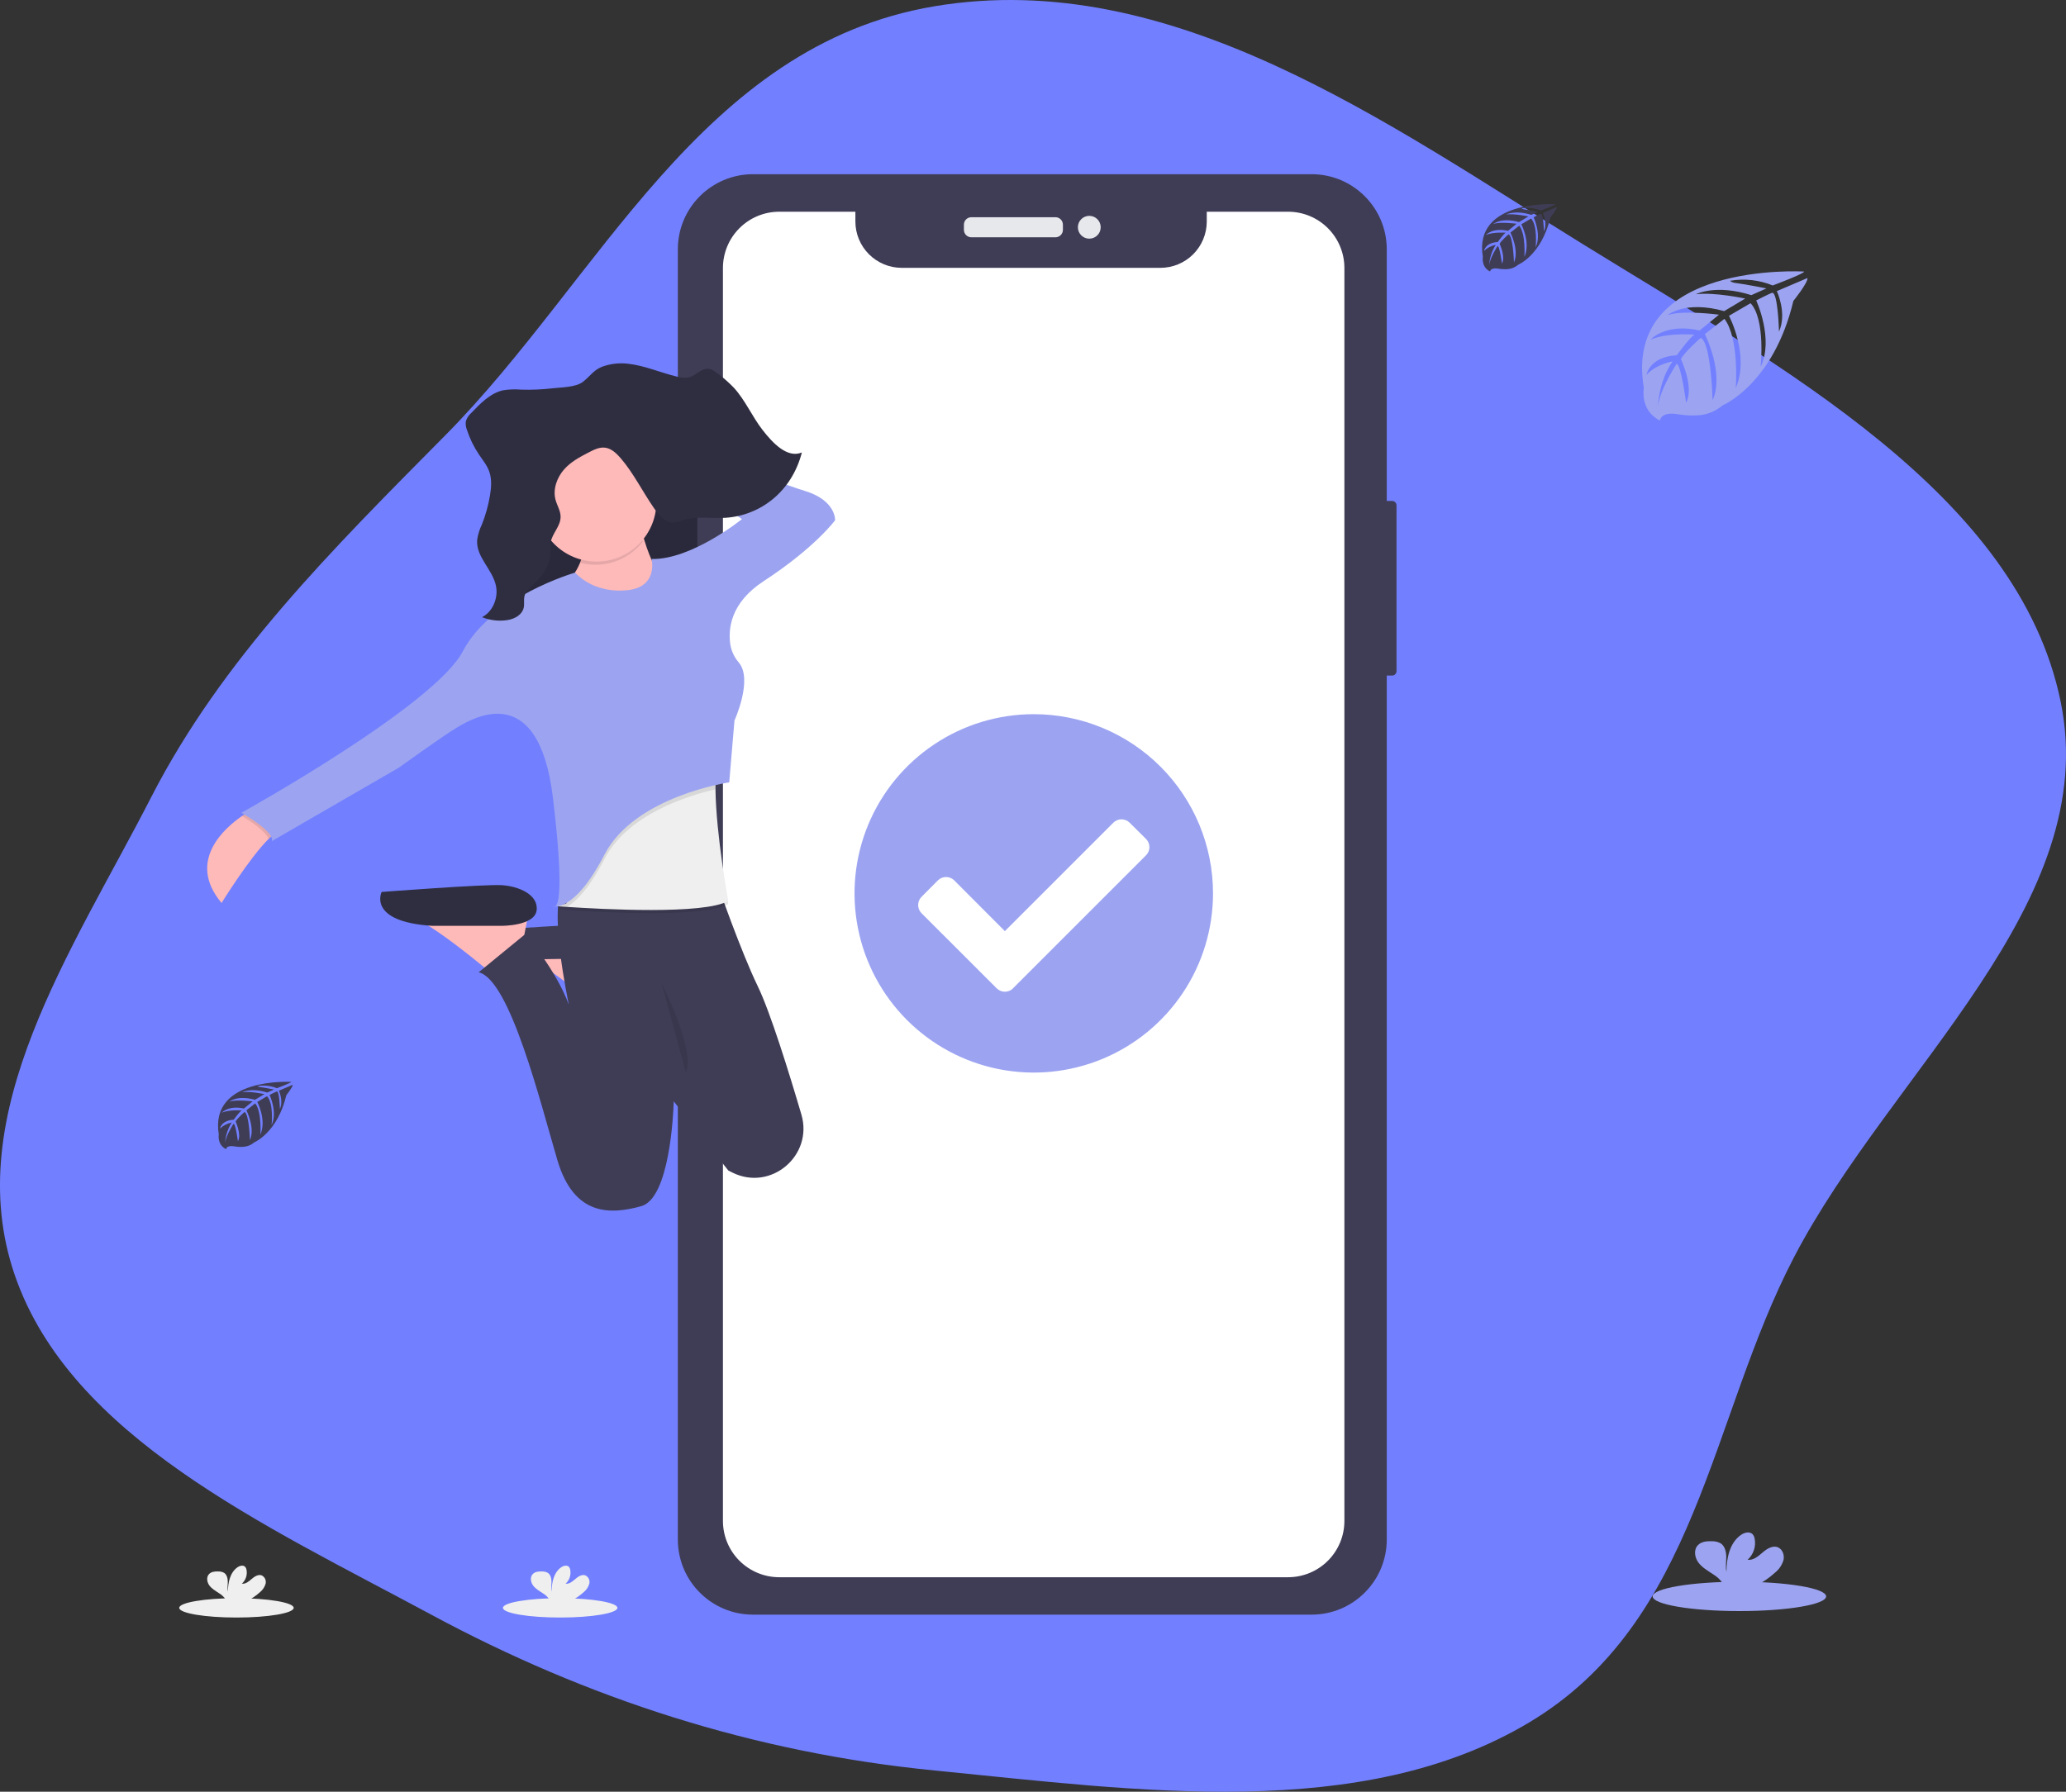 <svg width="415" height="360" viewBox="0 0 415 360" fill="none" xmlns="http://www.w3.org/2000/svg">
<rect x="0" y="0" width="415" height="360" fill="#333333" stroke="none"/>
<path fill-rule="evenodd" clip-rule="evenodd" d="M187.769 1.25C235.361 -6.698 278.85 24.918 318.275 49.261C357.981 73.778 405.336 99.398 413.909 140.881C422.321 181.583 379.941 214.974 360.317 252.69C343.436 285.133 341.015 325.865 307.131 346.1C273.445 366.217 228.469 359.733 187.769 355.733C151.296 352.149 117.783 341.212 86.645 324.433C53.26 306.442 14.105 288.709 2.946 256.133C-8.148 223.742 14.538 191.047 30.377 160.161C44.601 132.423 66.596 110.536 89.433 87.479C120.557 56.054 140.741 9.104 187.769 1.25Z" fill="#7280FF"/>
<path d="M279.635 100.654H277.151C276.662 100.654 276.265 101.051 276.265 101.541V134.849C276.265 135.339 276.662 135.736 277.151 135.736H279.635C280.125 135.736 280.522 135.339 280.522 134.849V101.541C280.522 101.051 280.125 100.654 279.635 100.654Z" fill="#3F3D56"/>
<path d="M263.464 35H151.253C142.915 35 136.156 41.759 136.156 50.097V309.322C136.156 317.66 142.915 324.419 151.253 324.419H263.464C271.802 324.419 278.561 317.66 278.561 309.322V50.097C278.561 41.759 271.802 35 263.464 35Z" fill="#3F3D56"/>
<path d="M258.741 42.538H242.405V44.504C242.405 45.727 242.164 46.938 241.696 48.068C241.228 49.198 240.541 50.225 239.676 51.089C238.811 51.954 237.784 52.64 236.654 53.107C235.523 53.575 234.312 53.815 233.089 53.815H181.138C179.915 53.815 178.703 53.575 177.573 53.107C176.443 52.64 175.416 51.954 174.551 51.089C173.686 50.225 172.999 49.198 172.531 48.068C172.063 46.938 171.822 45.727 171.822 44.504V42.538H156.527C153.528 42.538 150.651 43.73 148.53 45.851C146.409 47.972 145.217 50.849 145.217 53.848V305.59C145.217 308.59 146.409 311.466 148.53 313.587C150.651 315.708 153.528 316.9 156.527 316.9H258.741C261.74 316.9 264.617 315.708 266.738 313.587C268.859 311.466 270.05 308.59 270.05 305.59V53.868C270.053 52.381 269.762 50.908 269.195 49.534C268.628 48.159 267.795 46.91 266.745 45.858C265.694 44.806 264.447 43.971 263.073 43.401C261.7 42.832 260.227 42.538 258.741 42.538V42.538Z" fill="white"/>
<path d="M212.01 43.643H195.121C194.293 43.643 193.622 44.314 193.622 45.142V46.181C193.622 47.008 194.293 47.679 195.121 47.679H212.01C212.837 47.679 213.508 47.008 213.508 46.181V45.142C213.508 44.314 212.837 43.643 212.01 43.643Z" fill="#E6E8EC"/>
<path d="M218.808 47.953C220.074 47.953 221.1 46.927 221.1 45.661C221.1 44.396 220.074 43.37 218.808 43.37C217.542 43.37 216.516 44.396 216.516 45.661C216.516 46.927 217.542 47.953 218.808 47.953Z" fill="#E6E8EC"/>
<path d="M208.228 210.202C223.106 210.202 235.167 198.141 235.167 183.263C235.167 168.385 223.106 156.324 208.228 156.324C193.35 156.324 181.289 168.385 181.289 183.263C181.289 198.141 193.35 210.202 208.228 210.202Z" fill="white"/>
<path d="M243.66 179.501C243.66 186.622 241.548 193.583 237.592 199.504C233.635 205.425 228.012 210.04 221.433 212.765C214.854 215.489 207.614 216.202 200.63 214.813C193.646 213.423 187.23 209.994 182.195 204.958C177.16 199.923 173.731 193.507 172.342 186.523C170.953 179.538 171.666 172.299 174.391 165.72C177.117 159.141 181.732 153.518 187.653 149.562C193.574 145.606 200.535 143.494 207.656 143.495C212.385 143.495 217.067 144.426 221.435 146.236C225.803 148.045 229.772 150.698 233.116 154.041C236.459 157.385 239.111 161.354 240.92 165.722C242.729 170.091 243.661 174.773 243.66 179.501V179.501ZM203.494 198.559L230.203 171.851C230.419 171.635 230.59 171.379 230.707 171.097C230.824 170.815 230.885 170.513 230.885 170.208C230.885 169.902 230.824 169.6 230.707 169.318C230.59 169.036 230.419 168.78 230.203 168.565L226.916 165.302C226.701 165.086 226.446 164.915 226.164 164.798C225.882 164.681 225.581 164.621 225.276 164.621C224.971 164.621 224.669 164.681 224.387 164.798C224.106 164.915 223.85 165.086 223.635 165.302L201.851 187.086L191.68 176.891C191.244 176.457 190.653 176.213 190.037 176.213C189.421 176.213 188.831 176.457 188.394 176.891L185.108 180.197C184.674 180.633 184.43 181.224 184.43 181.84C184.43 182.456 184.674 183.046 185.108 183.483L200.209 198.579C200.424 198.795 200.681 198.966 200.963 199.083C201.244 199.2 201.547 199.26 201.852 199.26C202.157 199.26 202.46 199.2 202.741 199.083C203.023 198.966 203.28 198.795 203.495 198.579L203.494 198.559Z" fill="#9CA4F1"/>
<path d="M140.614 92.058H140.241C139.752 92.058 139.355 92.454 139.355 92.944V101.553C139.355 102.043 139.752 102.44 140.241 102.44H140.614C141.104 102.44 141.501 102.043 141.501 101.553V92.944C141.501 92.454 141.104 92.058 140.614 92.058Z" fill="#3F3D56"/>
<path d="M140.809 111.068H140.164C139.674 111.068 139.277 111.465 139.277 111.955V128.251C139.277 128.74 139.674 129.137 140.164 129.137H140.809C141.298 129.137 141.695 128.74 141.695 128.251V111.955C141.695 111.465 141.298 111.068 140.809 111.068Z" fill="#3F3D56"/>
<path d="M140.731 135.46H140.202C139.712 135.46 139.315 135.857 139.315 136.347V152.798C139.315 153.288 139.712 153.685 140.202 153.685H140.731C141.22 153.685 141.617 153.288 141.617 152.798V136.347C141.617 135.857 141.22 135.46 140.731 135.46Z" fill="#3F3D56"/>
<path d="M110.791 183.652C110.852 183.712 110.931 183.749 111.016 183.76C111.101 183.771 111.187 183.754 111.262 183.713C111.103 183.715 110.944 183.695 110.791 183.652Z" fill="url(#paint0_linear)"/>
<path d="M128.588 190.614L128.123 193.145L127.765 195.081L127.113 198.622L120.79 203.048C120.79 203.048 120.22 202.561 119.28 201.792C116.689 199.658 111.243 195.314 107.244 192.982C106.215 192.326 105.102 191.813 103.935 191.457L128.588 190.614Z" fill="#FEB9B9"/>
<path d="M123.95 192.497C123.95 192.497 131.322 193.762 131.753 190.614C132.185 187.465 127.959 185.764 124.377 185.552C120.795 185.34 99.299 186.818 99.299 186.818C99.299 186.818 95.507 191.875 109.201 192.721L123.95 192.497Z" fill="#3F3D56"/>
<path d="M140.071 88.607H101.506V134.337H140.071V88.607Z" fill="#2F2E41"/>
<path opacity="0.1" d="M140.071 88.814H101.506V134.545H140.071V88.814Z" fill="black"/>
<path d="M56.307 166.891C55.672 167.051 54.86 167.666 53.958 168.554C50.071 172.402 44.504 181.432 44.504 181.432C37.387 172.954 45.262 166.256 48.62 163.954C49.436 163.397 49.984 163.09 49.984 163.09L56.307 166.891Z" fill="#FEB9B9"/>
<path d="M128.165 103.04C128.165 103.04 130.062 116.316 136.595 119.477C143.127 122.638 128.165 128.546 128.165 128.546L107.725 120.953C107.725 120.953 119.316 117.159 116.997 105.989L128.165 103.04Z" fill="#FEB9B9"/>
<path d="M106.248 182.909L105.786 185.431L105.41 187.375L104.758 190.916L98.435 195.338C98.435 195.338 97.865 194.855 96.925 194.086C94.334 191.953 88.888 187.608 84.883 185.276C83.855 184.62 82.742 184.107 81.575 183.752L106.248 182.909Z" fill="#FEB9B9"/>
<path d="M100.779 186.019C100.779 186.019 107.395 186.066 107.793 182.909C108.191 179.752 104.187 178.059 100.779 177.847C97.37 177.636 76.66 179.211 76.66 179.211C76.66 179.211 73.722 185.174 86.749 186.019L100.779 186.019Z" fill="#2F2E41"/>
<path d="M147.167 235.619C146.878 235.476 146.588 235.329 146.303 235.187L145.525 234.206L135.329 221.277V221.501C135.26 223.661 134.526 240.771 128.799 242.352C122.688 244.036 115.316 244.459 111.956 233.08C108.595 221.7 102.455 196.833 96.149 195.356L105.529 187.665C105.529 187.665 111.74 194.929 114.27 201.882C114.175 201.45 109.887 181.411 113.406 177.866H144.18C144.18 177.866 148.93 191.396 152.186 198.099C154.721 203.303 158.526 215.607 160.976 223.933C163.401 232.155 154.88 239.415 147.167 235.619Z" fill="#3F3D56"/>
<path opacity="0.1" d="M146.29 181.644C141.54 184.455 120.685 183.311 113.9 182.853L112.052 182.719C111.853 182.719 112.082 182.607 112.082 182.607L112.272 180.693L117.329 167.841L144.407 152.138C143.859 153.792 143.677 156.323 143.721 159.221C143.846 168.532 146.29 181.644 146.29 181.644Z" fill="black"/>
<path d="M146.29 181.009C141.54 183.821 120.685 182.676 113.9 182.218L112.052 182.089L111.745 182.063L112.082 181.976L113.749 181.545L117.329 167.215L144.407 151.517C143.859 153.171 143.677 155.702 143.72 158.599C143.846 167.902 146.29 181.009 146.29 181.009Z" fill="#EFEFEF"/>
<path opacity="0.1" d="M143.703 158.591C138.197 159.86 126.079 163.586 121.423 172.583C118.318 178.573 115.705 181.143 113.883 182.218L112.034 182.088C112.046 182.051 112.056 182.014 112.064 181.976L113.731 181.544L117.311 167.215L144.389 151.517C143.847 153.162 143.66 155.693 143.703 158.591Z" fill="black"/>
<path opacity="0.1" d="M49.984 163.1L56.307 166.892C55.672 167.051 54.86 167.666 53.958 168.554C53.431 167.017 50.124 164.87 48.62 163.955C49.435 163.406 49.984 163.1 49.984 163.1Z" fill="black"/>
<path opacity="0.1" d="M110.907 182.335C110.838 182.371 110.759 182.384 110.682 182.374C110.604 182.363 110.532 182.328 110.476 182.274C110.616 182.315 110.761 182.336 110.907 182.335V182.335Z" fill="black"/>
<path d="M125.215 118.635C125.215 118.635 119.523 119.265 115.52 115.05C115.52 115.05 98.677 119.9 92.972 130.856C87.268 141.813 48.49 163.311 48.49 163.311C48.49 163.311 55.236 167.103 54.601 168.999L80.102 154.246C80.102 154.246 89.171 147.716 91.689 146.24C94.207 144.763 108.131 135.702 111.08 160.357C114.03 185.013 111.08 182.063 111.08 182.063C111.08 182.063 115.296 183.54 121.406 171.737C127.517 159.934 146.481 157.196 146.481 157.196L147.534 144.767C147.534 144.767 151.296 136.527 148.398 133.106C147.52 132.094 146.936 130.86 146.709 129.539C146.23 126.382 146.709 121.122 153.421 116.752C163.747 110.006 167.75 104.53 167.75 104.53C167.75 104.53 167.961 100.522 161.639 98.626C155.317 96.73 129.607 86.404 129.607 86.404L128.744 89.989L149.028 104.305C149.028 104.305 138.914 112.51 130.89 112.312C130.89 112.312 132.38 118.423 125.215 118.635Z" fill="#9CA4F1"/>
<path opacity="0.1" d="M129.119 108.818C128.621 107.129 128.232 105.409 127.953 103.67L116.785 106.621C117.278 108.753 117.19 110.978 116.531 113.064C118.814 113.673 121.226 113.596 123.466 112.84C125.705 112.085 127.671 110.686 129.119 108.818V108.818Z" fill="black"/>
<path d="M119.843 112.839C126.476 112.839 131.853 107.462 131.853 100.829C131.853 94.196 126.476 88.819 119.843 88.819C113.21 88.819 107.833 94.196 107.833 100.829C107.833 107.462 113.21 112.839 119.843 112.839Z" fill="#FEB9B9"/>
<path opacity="0.1" d="M132.907 197.554C132.907 197.554 139.86 211.253 137.752 215.463Z" fill="black"/>
<path d="M126.23 73.09C129.564 73.47 132.73 74.899 136.012 75.681C136.832 75.936 137.706 75.969 138.543 75.776C139.817 75.383 140.853 74.049 142.175 74.087C142.988 74.113 143.708 74.666 144.377 75.197C145.451 76.019 146.461 76.919 147.4 77.892C149.663 80.349 151.066 83.657 153.131 86.331C155.195 89.004 158.139 92.139 161.071 90.913C159.076 98.686 152.854 103.549 145.785 104.033C142.965 104.227 140.076 103.64 137.346 104.465C136.666 104.744 135.948 104.918 135.217 104.983C133.645 104.983 132.379 103.541 131.399 102.137C129.101 98.838 127.283 95.094 124.696 92.083C123.832 91.086 122.835 90.14 121.626 89.959C120.416 89.778 119.307 90.356 118.231 90.913C116.456 91.833 114.643 92.783 113.265 94.368C111.887 95.954 111.019 98.294 111.589 100.415C111.896 101.563 112.596 102.6 112.608 103.8C112.634 105.718 110.941 107.117 110.609 108.983C110.534 109.766 110.506 110.554 110.527 111.341C110.38 113.896 108.707 115.987 106.965 117.598C106.282 118.22 105.532 118.894 105.332 119.857C105.198 120.517 105.332 121.212 105.246 121.882C104.991 123.541 103.337 124.383 101.873 124.599C100.162 124.852 98.415 124.645 96.811 123.999C98.858 123.031 100.119 120.276 99.644 117.81C98.992 114.39 95.555 111.932 95.85 108.452C96.011 107.384 96.332 106.346 96.8 105.373C97.549 103.492 98.094 101.536 98.424 99.538C98.683 97.996 98.808 96.36 98.324 94.887C97.893 93.548 96.99 92.482 96.225 91.35C95.189 89.81 94.371 88.135 93.794 86.371C93.585 85.847 93.505 85.281 93.562 84.721C93.735 84.059 94.104 83.464 94.62 83.015C96.499 81.04 98.507 78.99 101.025 78.424C102.226 78.225 103.448 78.178 104.661 78.286C106.771 78.352 108.883 78.262 110.979 78.018C112.706 77.815 115.626 77.841 117.09 76.722C118.454 75.677 119.223 74.364 120.903 73.699C122.604 73.069 124.433 72.86 126.232 73.09L126.23 73.09Z" fill="#2F2E41"/>
<path d="M349.395 323.7C359.017 323.7 366.817 322.381 366.817 320.753C366.817 319.126 359.017 317.807 349.395 317.807C339.773 317.807 331.973 319.126 331.973 320.753C331.973 322.381 339.773 323.7 349.395 323.7Z" fill="#9CA4F1"/>
<path d="M356.601 315.935C357.395 315.286 357.973 314.412 358.26 313.427C358.477 312.435 358.052 311.258 357.098 310.875C356.032 310.467 354.891 311.208 354.031 311.953C353.17 312.698 352.176 313.552 351.045 313.392C351.628 312.866 352.063 312.198 352.311 311.453C352.558 310.708 352.607 309.911 352.455 309.142C352.404 308.822 352.268 308.523 352.061 308.275C351.472 307.642 350.396 307.911 349.691 308.414C347.438 309.995 346.81 313.06 346.796 315.809C346.567 314.817 346.762 313.781 346.753 312.776C346.745 311.771 346.472 310.608 345.609 310.077C345.077 309.792 344.48 309.651 343.876 309.67C342.862 309.631 341.736 309.735 341.043 310.475C340.176 311.394 340.41 312.937 341.155 313.942C341.901 314.947 343.04 315.592 344.089 316.29C344.927 316.791 345.642 317.473 346.18 318.288C346.244 318.402 346.296 318.522 346.335 318.647H352.665C354.092 317.925 355.416 317.013 356.599 315.937L356.601 315.935Z" fill="#9CA4F1"/>
<path d="M112.522 325C118.872 325 124.02 324.129 124.02 323.056C124.02 321.982 118.872 321.111 112.522 321.111C106.172 321.111 101.024 321.982 101.024 323.056C101.024 324.129 106.172 325 112.522 325Z" fill="#EFEFEF"/>
<path d="M117.277 319.876C117.801 319.447 118.183 318.87 118.372 318.22C118.456 317.894 118.425 317.549 118.286 317.243C118.146 316.937 117.906 316.687 117.606 316.536C116.902 316.267 116.15 316.756 115.582 317.248C115.013 317.739 114.358 318.303 113.611 318.197C113.996 317.85 114.283 317.409 114.446 316.917C114.609 316.426 114.641 315.9 114.541 315.392C114.507 315.182 114.417 314.984 114.281 314.82C113.893 314.403 113.182 314.58 112.717 314.912C111.23 315.957 110.815 317.977 110.807 319.793C110.655 319.138 110.784 318.455 110.778 317.791C110.772 317.128 110.592 316.362 110.023 316.01C109.672 315.822 109.277 315.729 108.879 315.741C108.21 315.716 107.467 315.784 107.009 316.273C106.437 316.88 106.591 317.898 107.083 318.561C107.575 319.224 108.327 319.651 109.019 320.11C109.573 320.439 110.045 320.889 110.4 321.426C110.443 321.502 110.478 321.581 110.503 321.664H114.681C115.623 321.187 116.496 320.584 117.277 319.874V319.876Z" fill="#EFEFEF"/>
<path d="M47.498 325C53.848 325 58.995 324.129 58.995 323.056C58.995 321.982 53.848 321.111 47.498 321.111C41.148 321.111 36 321.982 36 323.056C36 324.129 41.148 325 47.498 325Z" fill="#EFEFEF"/>
<path d="M52.253 319.876C52.777 319.447 53.159 318.87 53.348 318.22C53.431 317.894 53.401 317.549 53.261 317.243C53.122 316.937 52.882 316.687 52.582 316.536C51.878 316.267 51.126 316.756 50.557 317.248C49.989 317.739 49.333 318.303 48.587 318.197C48.971 317.85 49.259 317.409 49.422 316.917C49.585 316.426 49.617 315.9 49.517 315.392C49.483 315.182 49.393 314.984 49.256 314.82C48.869 314.403 48.158 314.58 47.693 314.912C46.206 315.957 45.791 317.977 45.782 319.793C45.631 319.138 45.76 318.455 45.754 317.791C45.748 317.128 45.568 316.362 44.999 316.01C44.648 315.822 44.253 315.729 43.855 315.741C43.186 315.716 42.442 315.784 41.985 316.273C41.413 316.88 41.567 317.898 42.059 318.561C42.551 319.224 43.303 319.651 43.995 320.11C44.548 320.439 45.02 320.889 45.376 321.426C45.419 321.502 45.454 321.581 45.479 321.664H49.657C50.599 321.187 51.472 320.584 52.253 319.874V319.876Z" fill="#EFEFEF"/>
<path d="M362.385 54.563C362.385 54.563 325.902 52.362 330.2 77.926C330.2 77.926 329.334 82.445 333.441 84.495C333.441 84.495 333.506 82.601 337.185 83.247C338.495 83.464 339.825 83.528 341.149 83.437C342.936 83.32 344.636 82.625 345.993 81.457V81.457C345.993 81.457 356.249 77.219 360.236 60.46C360.236 60.46 363.186 56.803 363.069 55.863L356.913 58.492C356.913 58.492 359.018 62.934 357.346 66.624C357.346 66.624 357.146 58.651 355.964 58.825C355.725 58.86 352.766 60.363 352.766 60.363C352.766 60.363 356.384 68.097 353.654 73.721C353.654 73.721 354.69 64.189 351.635 60.922L347.302 63.452C347.302 63.452 351.531 71.442 348.663 77.963C348.663 77.963 349.398 67.963 346.388 64.067L342.462 67.131C342.462 67.131 346.436 75.003 344.014 80.412C344.014 80.412 343.697 68.774 341.613 67.894C341.613 67.894 338.177 70.927 337.653 72.166C337.653 72.166 340.373 77.886 338.684 80.901C338.684 80.901 337.648 73.145 336.799 73.102C336.799 73.102 333.376 78.241 333.02 81.768C333.02 81.768 333.168 76.529 335.971 72.617C335.971 72.617 332.661 73.185 330.728 75.327C330.728 75.327 331.261 71.697 336.816 71.376C336.816 71.376 339.645 67.476 340.399 67.243C340.399 67.243 334.879 66.778 331.53 68.265C331.53 68.265 334.476 64.838 341.413 66.398L345.291 63.23C345.291 63.23 338.02 62.238 334.936 63.334C334.936 63.334 338.484 60.301 346.335 62.511L350.556 59.989C350.556 59.989 344.356 58.655 340.664 59.123C340.664 59.123 344.563 57.022 351.795 59.301L354.828 57.945C354.828 57.945 350.287 57.053 348.957 56.91C347.626 56.767 347.557 56.403 347.557 56.403C350.434 55.923 353.388 56.252 356.089 57.352C356.089 57.352 362.493 54.966 362.385 54.563Z" fill="#9CA4F1"/>
<path d="M312.398 41.029C312.398 41.029 295.933 40.037 297.857 51.588C297.857 51.588 297.47 53.629 299.321 54.556C299.321 54.556 299.351 53.69 301.015 53.989C301.606 54.088 302.207 54.117 302.804 54.075C303.613 54.022 304.381 53.705 304.993 53.174V53.174C304.993 53.174 309.629 51.259 311.431 43.685C311.431 43.685 312.761 42.034 312.709 41.61L309.927 42.797C309.927 42.797 310.876 44.803 310.131 46.471C310.131 46.471 310.04 42.87 309.507 42.953C309.399 42.953 308.06 43.65 308.06 43.65C308.06 43.65 309.698 47.146 308.463 49.685C308.463 49.685 308.93 45.379 307.549 43.901L305.59 45.063C305.59 45.063 307.501 48.672 306.205 51.618C306.205 51.618 306.539 47.099 305.178 45.34L303.406 46.727C303.406 46.727 305.2 50.284 304.108 52.729C304.108 52.729 303.961 47.468 303.021 47.07C303.021 47.07 301.469 48.439 301.231 49.002C301.231 49.002 302.461 51.602 301.699 52.95C301.699 52.95 301.231 49.444 300.832 49.426C300.832 49.426 299.286 51.749 299.125 53.326C299.203 51.855 299.663 50.43 300.46 49.192C299.567 49.361 298.744 49.788 298.09 50.419C298.09 50.419 298.333 48.776 300.841 48.633C300.841 48.633 302.141 46.87 302.462 46.762C302.462 46.762 299.966 46.554 298.454 47.226C298.454 47.226 299.784 45.679 302.917 46.382L304.65 44.952C304.65 44.952 301.363 44.514 299.969 44.996C299.969 44.996 301.572 43.627 305.12 44.624L307.027 43.484C307.027 43.484 304.224 42.882 302.556 43.097C302.556 43.097 304.319 42.148 307.586 43.175L308.951 42.564C308.951 42.564 306.899 42.161 306.295 42.096C305.691 42.031 305.662 41.866 305.662 41.866C306.963 41.65 308.298 41.8 309.518 42.299C309.518 42.299 312.449 41.21 312.398 41.029Z" fill="#3F3D56"/>
<path d="M58.491 217.377C58.491 217.377 42.027 216.385 43.95 227.936C43.95 227.936 43.563 229.977 45.415 230.904C45.415 230.904 45.445 230.037 47.109 230.336C47.7 230.436 48.3 230.465 48.898 230.423C49.706 230.37 50.475 230.053 51.086 229.522V229.522C51.086 229.522 55.722 227.607 57.525 220.033C57.525 220.033 58.855 218.382 58.802 217.957L56.021 219.145C56.021 219.145 56.97 221.151 56.224 222.819C56.224 222.819 56.133 219.218 55.6 219.301C55.492 219.301 54.153 219.998 54.153 219.998C54.153 219.998 55.791 223.494 54.556 226.033C54.556 226.033 55.024 221.726 53.642 220.249L51.684 221.41C51.684 221.41 53.594 225.02 52.299 227.966C52.299 227.966 52.633 223.447 51.272 221.688L49.5 223.075C49.5 223.075 51.294 226.632 50.202 229.076C50.202 229.076 50.055 223.816 49.114 223.418C49.114 223.418 47.563 224.787 47.324 225.35C47.324 225.35 48.555 227.95 47.792 229.297C47.792 229.297 47.324 225.792 46.926 225.774C46.926 225.774 45.379 228.097 45.219 229.673C45.296 228.203 45.756 226.778 46.553 225.54C45.661 225.709 44.837 226.135 44.183 226.766C44.183 226.766 44.426 225.124 46.935 224.981C46.935 224.981 48.235 223.218 48.555 223.11C48.555 223.11 46.06 222.902 44.547 223.574C44.547 223.574 45.877 222.027 49.01 222.729L50.743 221.299C50.743 221.299 47.456 220.862 46.062 221.344C46.062 221.344 47.665 219.975 51.214 220.972L53.12 219.832C53.12 219.832 50.317 219.23 48.649 219.445C48.649 219.445 50.412 218.496 53.68 219.522L55.044 218.911C55.044 218.911 52.992 218.508 52.388 218.443C51.784 218.378 51.755 218.214 51.755 218.214C53.056 217.997 54.392 218.147 55.612 218.647C55.612 218.647 58.542 217.557 58.491 217.377Z" fill="#3F3D56"/>
<defs>
<linearGradient id="paint0_linear" x1="111.029" y1="183.764" x2="111.029" y2="183.652" gradientUnits="userSpaceOnUse">
<stop stop-color="#808080" stop-opacity="0.251"/>
<stop offset="0.54" stop-color="#808080" stop-opacity="0.122"/>
<stop offset="1" stop-color="#808080" stop-opacity="0.102"/>
</linearGradient>
</defs>
</svg>
